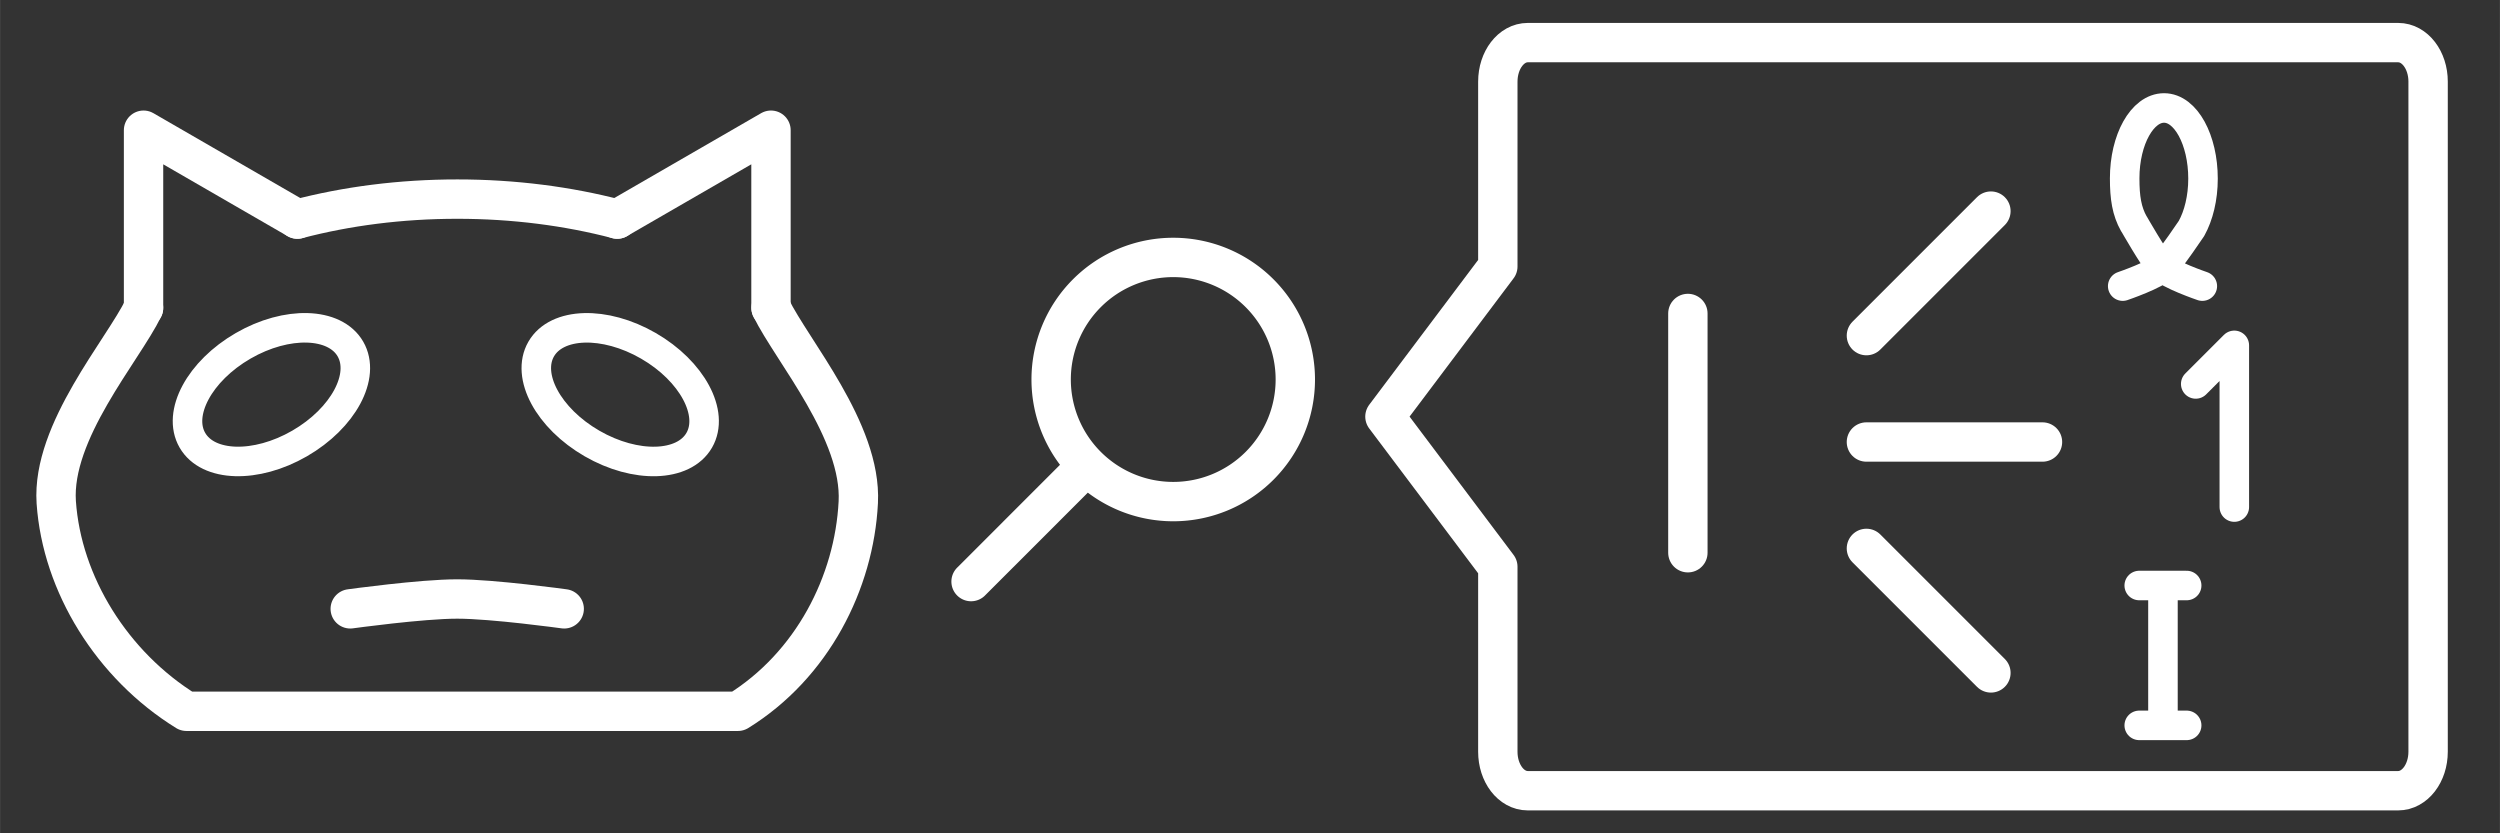 <?xml version="1.0" encoding="UTF-8" standalone="no"?>
<!-- Created with Inkscape (http://www.inkscape.org/) -->

<svg
   width="96"
   height="32"
   viewBox="0 0 25.4 8.467"
   version="1.1"
   id="svg5"
   inkscape:version="1.1.1 (3bf5ae0d25, 2021-09-20)"
   sodipodi:docname="not_found_v2.svg"
   xmlns:inkscape="http://www.inkscape.org/namespaces/inkscape"
   xmlns:sodipodi="http://sodipodi.sourceforge.net/DTD/sodipodi-0.dtd"
   xmlns="http://www.w3.org/2000/svg"
   xmlns:svg="http://www.w3.org/2000/svg">
  <rect x="0" y="0" width="25.4" height="8.467" fill="#333333" stroke="none"/>
  <sodipodi:namedview
     id="namedview7"
     pagecolor="#00ffff"
     bordercolor="#666666"
     borderopacity="1.0"
     inkscape:pageshadow="2"
     inkscape:pageopacity="1"
     inkscape:pagecheckerboard="true"
     inkscape:document-units="mm"
     showgrid="false"
     units="px"
     inkscape:zoom="11.313709"
     inkscape:cx="45.254834"
     inkscape:cy="10.650796"
     inkscape:window-width="1920"
     inkscape:window-height="1017"
     inkscape:window-x="-8"
     inkscape:window-y="-8"
     inkscape:window-maximized="1"
     inkscape:current-layer="layer1" />
  <defs
     id="defs2" />
  <g
     inkscape:label="Layer 1"
     inkscape:groupmode="layer"
     id="layer1">
    <path
       id="path1110"
       style="fill:none;stroke:#ffffff;stroke-width:0.4;stroke-linecap:round;stroke-linejoin:round"
       inkscape:transform-center-x="-0.26048198"
       d="M 1.458,3.128 V 1.323 L 3.021,2.226"
       sodipodi:nodetypes="ccc" />
    <path
       id="path1110-7"
       style="fill:none;stroke:#ffffff;stroke-width:0.4;stroke-linecap:round;stroke-linejoin:round"
       inkscape:transform-center-x="0.26048198"
       d="M 7.833,3.128 V 1.323 L 6.27,2.226"
       sodipodi:nodetypes="ccc" />
    <path
       id="path5138"
       style="fill:none;stroke:#ffffff;stroke-width:0.4;stroke-linecap:round;stroke-linejoin:round"
       d="m 3.021,2.226 c 0.499,-0.131 1.048,-0.203 1.625,-0.203 0.576,0 1.125,0.072 1.625,0.203 m 1.563,0.902 c 0.211,0.434 0.923,1.254 0.886,1.975 -0.041,0.816 -0.468,1.657 -1.223,2.124 l -5.603,-1e-7 C 1.138,6.76 0.628,5.935 0.571,5.103 0.523,4.383 1.247,3.562 1.458,3.128"
       sodipodi:nodetypes="csccaccac" />
    <ellipse
       style="fill:none;stroke:#ffffff;stroke-width:0.3;stroke-linecap:round;stroke-linejoin:round;stroke-miterlimit:4;stroke-dasharray:none"
       id="path8545"
       cx="0.383"
       cy="4.851"
       rx="0.927"
       ry="0.573"
       transform="rotate(-30)" />
    <ellipse
       style="fill:none;stroke:#ffffff;stroke-width:0.3;stroke-linecap:round;stroke-linejoin:round;stroke-miterlimit:4;stroke-dasharray:none"
       id="path8545-2"
       cx="-7.462"
       cy="0.322"
       rx="0.927"
       ry="0.573"
       transform="matrix(-0.866,-0.5,-0.5,0.866,0,0)" />
    <path
       id="path12221"
       style="fill:none;stroke:#ffffff;stroke-width:0.4;stroke-linecap:round;stroke-linejoin:round;stroke-miterlimit:4;stroke-dasharray:none;stroke-opacity:1"
       d="m 12.797,2.979 a 1.24,1.24 0 0 0 -1.754,-2e-7 1.24,1.24 0 0 0 10e-7,1.754 1.24,1.24 0 0 0 1.754,-3e-7 1.24,1.24 0 0 0 1e-6,-1.754 z M 11.007,4.768 9.866,5.909 Z" />
    <path
       style="fill:none;stroke:#ffffff;stroke-width:0.4;stroke-linecap:round;stroke-linejoin:miter;stroke-miterlimit:4;stroke-dasharray:none;stroke-opacity:1"
       d="M 17.149,3.185 V 5.616"
       id="path13937" />
    <path
       style="fill:none;stroke:#ffffff;stroke-width:0.4;stroke-linecap:round;stroke-linejoin:miter;stroke-miterlimit:4;stroke-dasharray:none;stroke-opacity:1"
       d="M 18.963,3.41 20.228,2.145"
       id="path13972" />
    <path
       style="fill:none;stroke:#ffffff;stroke-width:0.4;stroke-linecap:round;stroke-linejoin:miter;stroke-miterlimit:4;stroke-dasharray:none;stroke-opacity:1"
       d="m 18.963,5.572 1.265,1.265"
       id="path13972-7" />
    <path
       style="fill:none;stroke:#ffffff;stroke-width:0.4;stroke-linecap:round;stroke-linejoin:miter;stroke-miterlimit:4;stroke-dasharray:none;stroke-opacity:1"
       d="m 18.963,4.491 1.789,1e-7"
       id="path13972-7-4" />
    <path
       style="fill:none;stroke:#ffffff;stroke-width:0.3;stroke-linecap:round;stroke-linejoin:round;stroke-miterlimit:4;stroke-dasharray:none;stroke-opacity:1"
       d="m 22.309,3.901 0.392,-0.392 v 1.643"
       id="path22491"
       sodipodi:nodetypes="ccc" />
    <g
       id="g32405"
       transform="translate(3.01,0.301)">
      <path
         style="fill:none;stroke:#ffffff;stroke-width:0.3;stroke-linecap:round;stroke-linejoin:miter;stroke-miterlimit:4;stroke-dasharray:none;stroke-opacity:1"
         d="m 18.725,5.648 h 0.482"
         id="path23617" />
      <path
         style="fill:none;stroke:#ffffff;stroke-width:0.3;stroke-linecap:round;stroke-linejoin:miter;stroke-miterlimit:4;stroke-dasharray:none;stroke-opacity:1"
         d="m 18.725,7.069 h 0.482"
         id="path23617-6" />
      <path
         style="fill:none;stroke:#ffffff;stroke-width:0.3;stroke-linecap:butt;stroke-linejoin:miter;stroke-miterlimit:4;stroke-dasharray:none;stroke-opacity:1"
         d="M 18.966,5.68 V 7.037"
         id="path23619" />
    </g>
    <path
       id="path29256-9"
       style="fill:none;stroke:#ffffff;stroke-width:0.3;stroke-linecap:round;stroke-linejoin:miter;stroke-miterlimit:4;stroke-dasharray:none;stroke-opacity:1"
       d="m 21.681,2.273 c 0,0 0.197,0.346 0.275,0.432 0.078,0.086 0.42,0.202 0.42,0.202 M 22.266,2.321 c 0,0 -0.201,0.298 -0.279,0.384 -0.078,0.086 -0.42,0.202 -0.42,0.202 m 0.113,-0.634 c -0.072,-0.129 -0.093,-0.264 -0.093,-0.461 0,-0.395 0.179,-0.715 0.4,-0.715 0.221,0 0.396,0.324 0.396,0.718 0,0.197 -0.045,0.376 -0.117,0.506"
       sodipodi:nodetypes="csccsccsssc" />
    <path
       id="rect34633"
       style="fill:none;stroke:#ffffff;stroke-width:0.4;stroke-linecap:round;stroke-linejoin:round"
       d="m 15.218,0.829 c 0,-0.219 0.136,-0.396 0.304,-0.396 h 8.844 c 0.169,0 0.304,0.177 0.304,0.396 V 7.638 c 0,0.219 -0.136,0.396 -0.304,0.396 H 15.522 c -0.169,0 -0.304,-0.177 -0.304,-0.396 L 15.218,5.758 14.071,4.233 15.218,2.708 Z"
       sodipodi:nodetypes="cssssssccccc" />
    <path
       style="fill:none;stroke:#ffffff;stroke-width:0.4;stroke-linecap:round;stroke-linejoin:miter;stroke-miterlimit:4;stroke-dasharray:none;stroke-opacity:1"
       d="m 3.558,6.186 c 0,0 0.723,-0.1 1.087,-0.1 0.364,3e-7 1.087,0.1 1.087,0.1"
       id="path37464"
       sodipodi:nodetypes="csc" />
  </g>
</svg>
